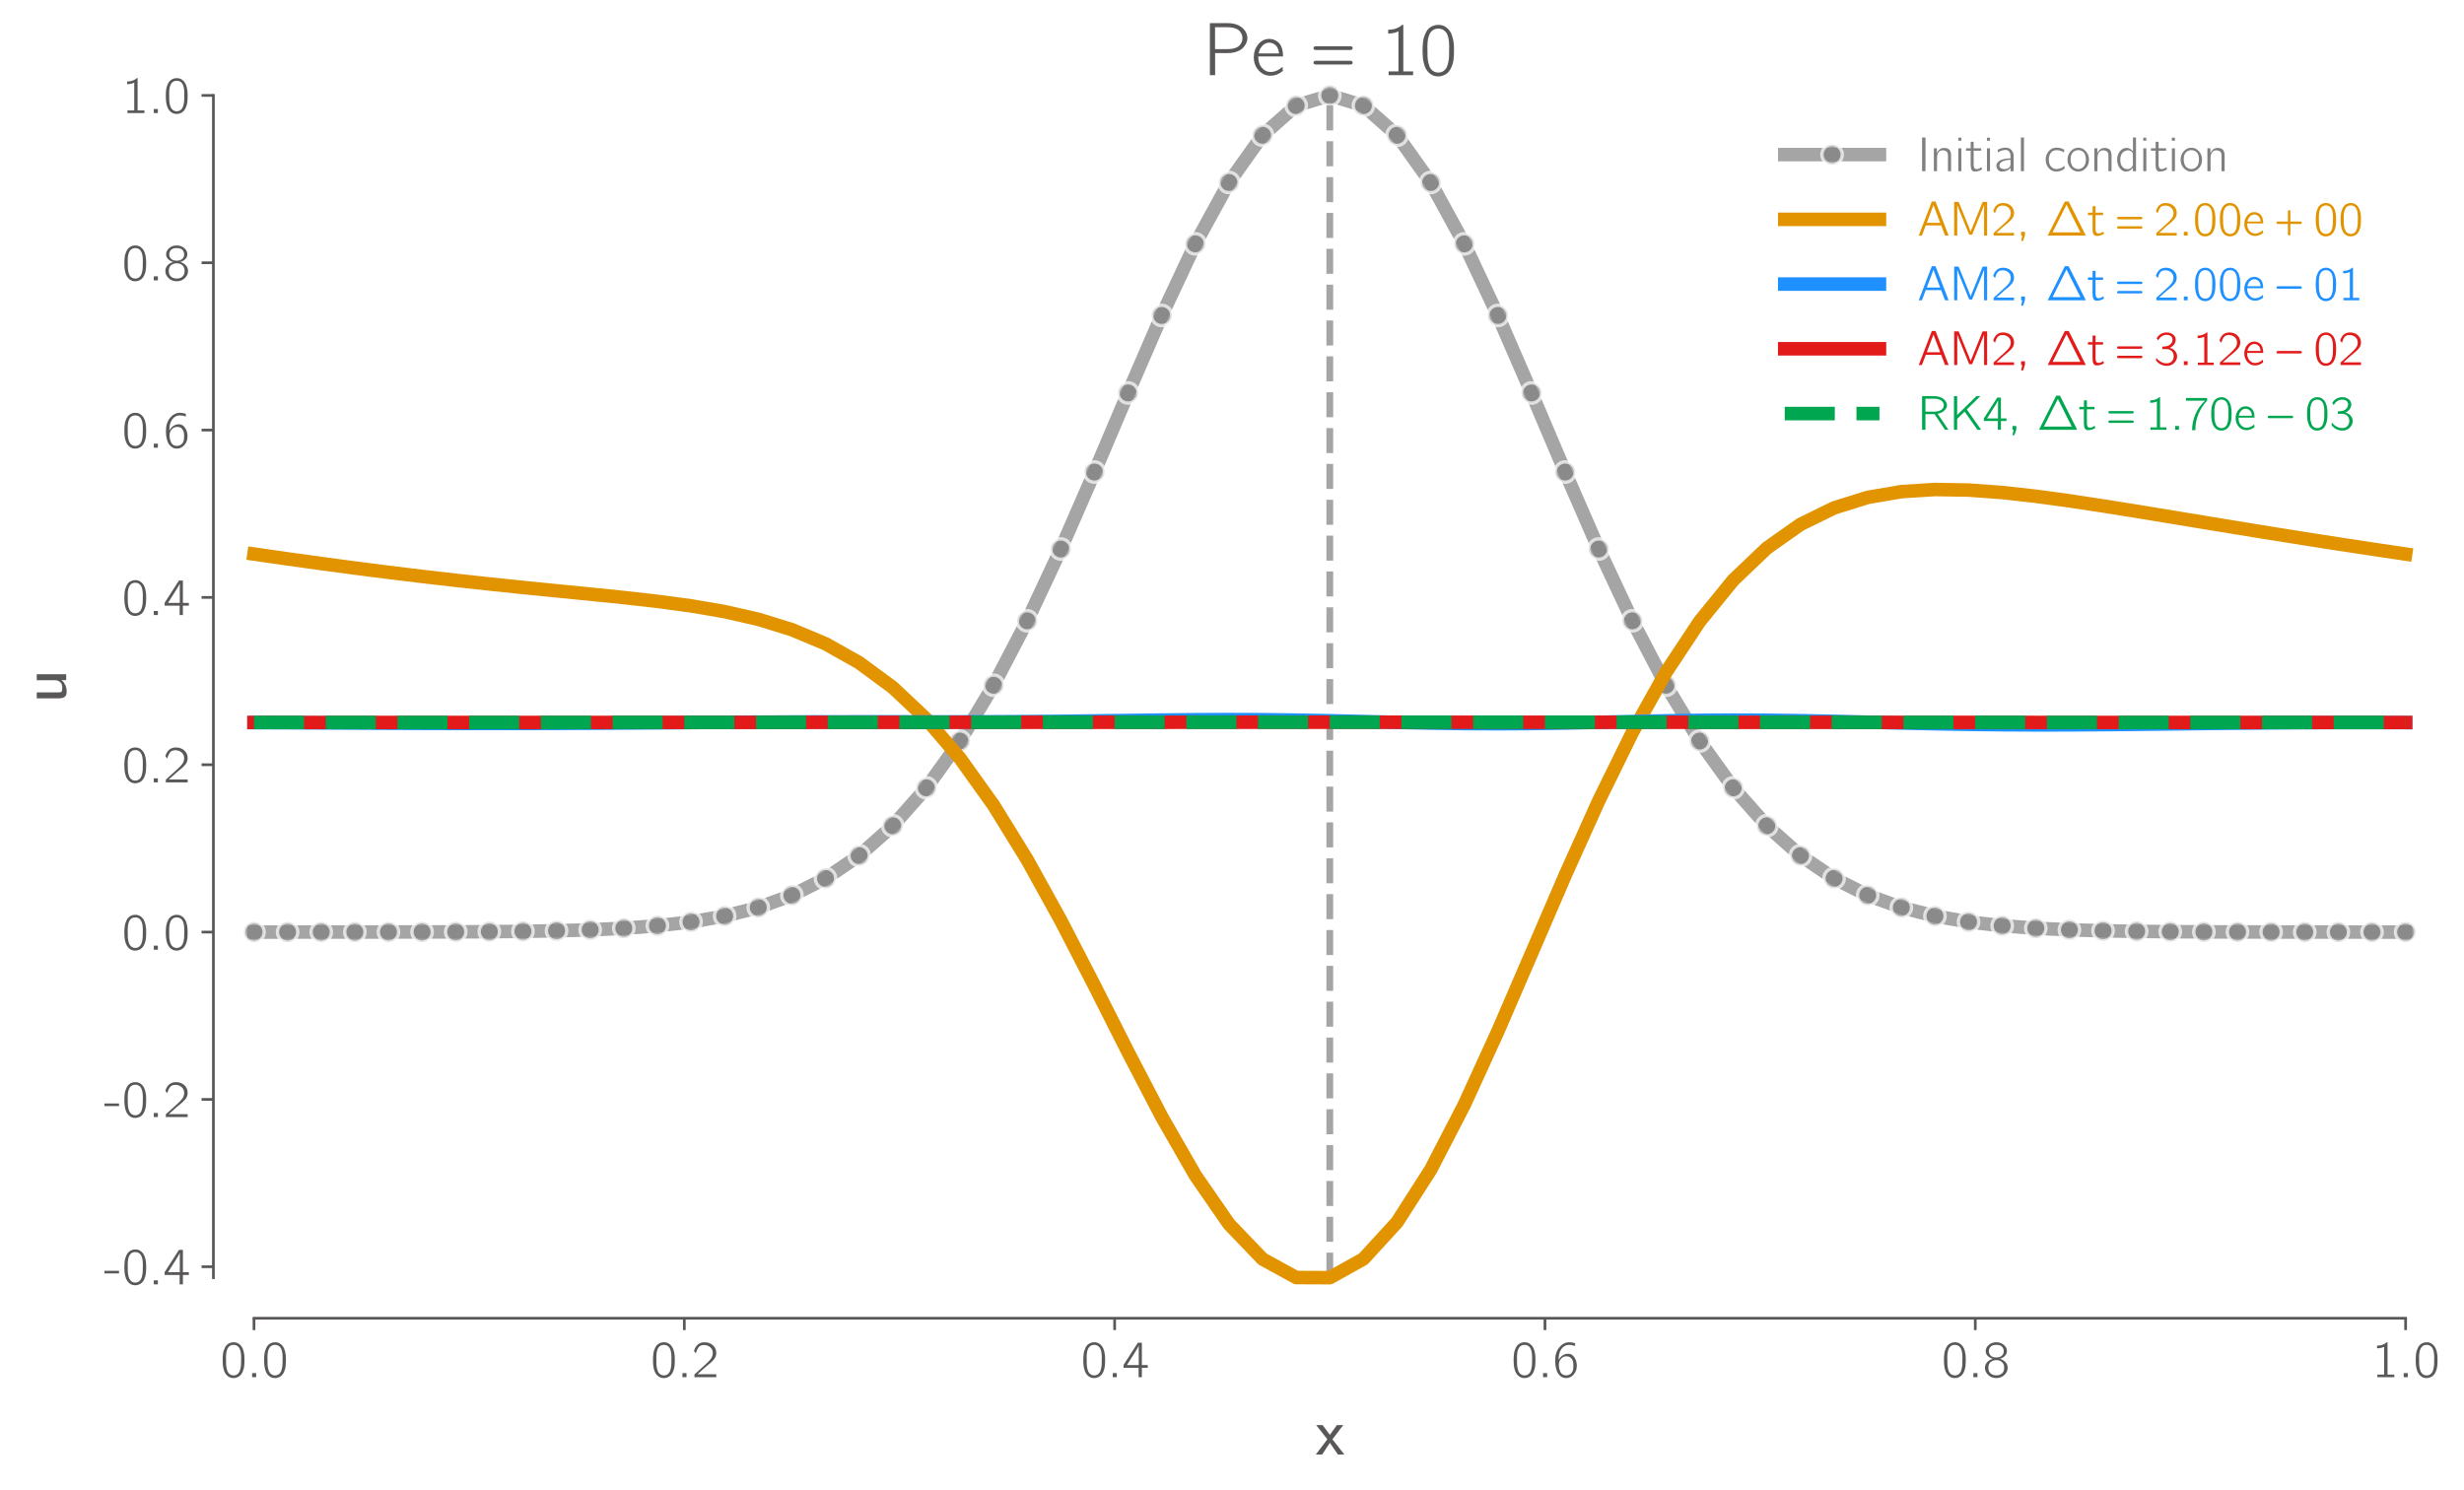 <?xml version="1.0" encoding="utf-8" standalone="no"?>
<!DOCTYPE svg PUBLIC "-//W3C//DTD SVG 1.1//EN"
  "http://www.w3.org/Graphics/SVG/1.1/DTD/svg11.dtd">
<svg xmlns:xlink="http://www.w3.org/1999/xlink" width="728.4pt" height="440.4pt" viewBox="0 0 728.4 440.4" xmlns="http://www.w3.org/2000/svg" version="1.1">
 <defs>
  <style type="text/css">*{stroke-linejoin: round; stroke-linecap: butt}</style>
 </defs>
 <g id="figure_1">
  <g id="patch_1">
   <path d="M 0 440.4 
L 728.4 440.4 
L 728.4 0 
L 0 0 
z
" style="fill: #ffffff"/>
  </g>
  <g id="axes_1">
   <g id="patch_2">
    <path d="M 75.087 377.758 
L 711.138 377.758 
L 711.138 28.212 
L 75.087 28.212 
z
" style="fill: #ffffff"/>
   </g>
   <g id="matplotlib.axis_1">
    <g id="xtick_1">
     <g id="line2d_1">
      <defs>
       <path id="m600deaea1d" d="M 0 0 
L 0 3.5 
" style="stroke: #5a5758; stroke-width: 0.8"/>
      </defs>
      <g>
       <use xlink:href="#m600deaea1d" x="75.087" y="389.758" style="fill: #5a5758; stroke: #5a5758; stroke-width: 0.8"/>
      </g>
     </g>
     <g id="text_1">
      <!-- 0.0 -->
      <g style="fill: #5a5758" transform="translate(65.026 407.178) scale(0.15 -0.15)">
       <defs>
        <path id="CMUBright-Roman-30" d="M 333 1984 
L 333 2086 
Q 333 2291 339 2438 
Q 346 2586 371 2832 
Q 397 3078 461 3267 
Q 525 3456 621 3657 
Q 717 3859 880 4006 
Q 1043 4154 1261 4230 
Q 1446 4301 1677 4301 
Q 1856 4301 2025 4256 
Q 2195 4211 2380 4070 
Q 2566 3930 2704 3709 
Q 2842 3488 2931 3104 
Q 3021 2720 3021 2214 
Q 3021 1683 2982 1347 
Q 2944 1011 2803 685 
Q 2618 250 2307 70 
Q 1997 -109 1677 -109 
Q 1498 -109 1328 -64 
Q 1158 -19 972 121 
Q 787 262 649 483 
Q 512 704 422 1091 
Q 333 1478 333 1984 
z
M 742 2413 
Q 742 2374 745 2326 
Q 749 2278 749 2272 
L 749 2150 
Q 749 1779 758 1548 
Q 768 1318 838 1014 
Q 909 710 1037 538 
Q 1286 218 1677 218 
Q 2086 218 2330 557 
Q 2451 730 2518 1037 
Q 2586 1344 2595 1568 
Q 2605 1792 2605 2163 
L 2605 2272 
Q 2605 2278 2608 2323 
Q 2611 2368 2611 2406 
Q 2611 3302 2336 3661 
Q 2099 3981 1677 3981 
Q 1242 3981 1005 3642 
Q 742 3264 742 2413 
z
" transform="scale(0.016)"/>
        <path id="CMUBright-Roman-2e" d="M 678 0 
L 678 499 
L 1178 499 
L 1178 0 
L 678 0 
z
" transform="scale(0.016)"/>
       </defs>
       <use xlink:href="#CMUBright-Roman-30"/>
       <use xlink:href="#CMUBright-Roman-2e" x="52.5"/>
       <use xlink:href="#CMUBright-Roman-30" x="81.7"/>
      </g>
     </g>
    </g>
    <g id="xtick_2">
     <g id="line2d_2">
      <g>
       <use xlink:href="#m600deaea1d" x="202.297" y="389.758" style="fill: #5a5758; stroke: #5a5758; stroke-width: 0.8"/>
      </g>
     </g>
     <g id="text_2">
      <!-- 0.2 -->
      <g style="fill: #5a5758" transform="translate(192.236 407.178) scale(0.15 -0.15)">
       <defs>
        <path id="CMUBright-Roman-32" d="M 275 3226 
Q 595 4301 1587 4301 
L 1594 4301 
Q 2214 4294 2617 3923 
Q 3021 3552 3021 2989 
Q 3021 2746 2937 2531 
Q 2854 2317 2668 2115 
Q 2483 1914 2384 1821 
Q 2285 1728 2061 1549 
Q 1754 1299 1642 1203 
Q 1530 1107 698 358 
L 3021 358 
L 3021 0 
L 333 0 
L 333 339 
L 1683 1562 
Q 2144 1965 2368 2278 
Q 2592 2592 2592 2982 
Q 2592 3418 2278 3690 
Q 1965 3962 1498 3962 
Q 1069 3962 854 3693 
Q 640 3424 512 2938 
L 275 3226 
z
" transform="scale(0.016)"/>
       </defs>
       <use xlink:href="#CMUBright-Roman-30"/>
       <use xlink:href="#CMUBright-Roman-2e" x="52.5"/>
       <use xlink:href="#CMUBright-Roman-32" x="81.7"/>
      </g>
     </g>
    </g>
    <g id="xtick_3">
     <g id="line2d_3">
      <g>
       <use xlink:href="#m600deaea1d" x="329.507" y="389.758" style="fill: #5a5758; stroke: #5a5758; stroke-width: 0.8"/>
      </g>
     </g>
     <g id="text_3">
      <!-- 0.4 -->
      <g style="fill: #5a5758" transform="translate(319.446 407.178) scale(0.15 -0.15)">
       <defs>
        <path id="CMUBright-Roman-34" d="M 186 1158 
L 186 1504 
L 1952 4250 
L 2438 4250 
L 2438 1498 
L 3168 1498 
L 3168 1158 
L 2438 1158 
L 2438 0 
L 2035 0 
L 2035 1158 
L 186 1158 
z
M 602 1498 
L 2054 1498 
L 2054 3885 
Q 1971 3667 1606 3085 
L 602 1498 
z
" transform="scale(0.016)"/>
       </defs>
       <use xlink:href="#CMUBright-Roman-30"/>
       <use xlink:href="#CMUBright-Roman-2e" x="52.5"/>
       <use xlink:href="#CMUBright-Roman-34" x="81.7"/>
      </g>
     </g>
    </g>
    <g id="xtick_4">
     <g id="line2d_4">
      <g>
       <use xlink:href="#m600deaea1d" x="456.718" y="389.758" style="fill: #5a5758; stroke: #5a5758; stroke-width: 0.8"/>
      </g>
     </g>
     <g id="text_4">
      <!-- 0.6 -->
      <g style="fill: #5a5758" transform="translate(446.657 407.178) scale(0.15 -0.15)">
       <defs>
        <path id="CMUBright-Roman-36" d="M 346 2061 
Q 346 3072 864 3686 
Q 1382 4301 2074 4301 
L 2086 4301 
Q 2426 4301 2797 4179 
L 2797 3846 
Q 2374 3981 2074 3981 
L 2061 3981 
Q 1478 3981 1123 3491 
Q 768 3002 768 2208 
Q 768 2195 771 2166 
Q 774 2138 774 2125 
Q 928 2445 1238 2665 
Q 1549 2886 1952 2886 
Q 2387 2886 2682 2483 
Q 3008 2029 3008 1408 
Q 3008 768 2618 326 
Q 2240 -109 1690 -109 
Q 1510 -109 1340 -57 
Q 1171 -6 985 141 
Q 800 288 662 521 
Q 525 755 435 1152 
Q 346 1549 346 2061 
z
M 794 1389 
Q 813 1171 854 1004 
Q 896 838 985 643 
Q 1075 448 1254 336 
Q 1434 224 1690 224 
Q 2138 224 2381 550 
Q 2515 736 2550 921 
Q 2586 1107 2586 1434 
Q 2586 1645 2573 1776 
Q 2560 1907 2480 2089 
Q 2400 2272 2253 2400 
Q 2054 2566 1728 2566 
Q 1325 2566 1062 2265 
Q 800 1965 800 1555 
Q 800 1440 806 1389 
L 794 1389 
z
" transform="scale(0.016)"/>
       </defs>
       <use xlink:href="#CMUBright-Roman-30"/>
       <use xlink:href="#CMUBright-Roman-2e" x="52.5"/>
       <use xlink:href="#CMUBright-Roman-36" x="81.7"/>
      </g>
     </g>
    </g>
    <g id="xtick_5">
     <g id="line2d_5">
      <g>
       <use xlink:href="#m600deaea1d" x="583.928" y="389.758" style="fill: #5a5758; stroke: #5a5758; stroke-width: 0.8"/>
      </g>
     </g>
     <g id="text_5">
      <!-- 0.8 -->
      <g style="fill: #5a5758" transform="translate(573.867 407.178) scale(0.15 -0.15)">
       <defs>
        <path id="CMUBright-Roman-38" d="M 275 1158 
Q 275 1517 518 1817 
Q 762 2118 1248 2266 
Q 909 2349 640 2598 
Q 371 2848 371 3206 
Q 371 3642 745 3971 
Q 1120 4301 1677 4301 
Q 2221 4301 2601 3981 
Q 2982 3661 2982 3213 
Q 2982 2918 2787 2684 
Q 2592 2451 2285 2323 
L 2099 2266 
Q 2464 2176 2768 1885 
Q 3072 1594 3072 1158 
Q 3072 646 2665 268 
Q 2259 -109 1670 -109 
Q 1075 -109 675 275 
Q 275 659 275 1158 
z
M 698 1158 
Q 698 704 970 464 
Q 1242 224 1670 224 
Q 2118 224 2384 470 
Q 2650 717 2650 1165 
Q 2650 1619 2371 1862 
Q 2093 2106 1670 2106 
Q 1280 2106 989 1878 
Q 698 1651 698 1158 
z
M 755 3206 
Q 755 2886 982 2656 
Q 1210 2426 1670 2426 
Q 2093 2426 2342 2634 
Q 2592 2842 2592 3206 
Q 2592 3507 2387 3744 
Q 2182 3981 1683 3981 
Q 1171 3981 963 3744 
Q 755 3507 755 3206 
z
" transform="scale(0.016)"/>
       </defs>
       <use xlink:href="#CMUBright-Roman-30"/>
       <use xlink:href="#CMUBright-Roman-2e" x="52.5"/>
       <use xlink:href="#CMUBright-Roman-38" x="81.7"/>
      </g>
     </g>
    </g>
    <g id="xtick_6">
     <g id="line2d_6">
      <g>
       <use xlink:href="#m600deaea1d" x="711.138" y="389.758" style="fill: #5a5758; stroke: #5a5758; stroke-width: 0.8"/>
      </g>
     </g>
     <g id="text_6">
      <!-- 1.0 -->
      <g style="fill: #5a5758" transform="translate(701.077 407.178) scale(0.15 -0.15)">
       <defs>
        <path id="CMUBright-Roman-31" d="M 672 3558 
L 672 3885 
Q 1427 3885 1862 4301 
L 1965 4301 
L 1965 320 
L 2803 320 
L 2803 0 
L 710 0 
L 710 320 
L 1549 320 
L 1549 3744 
Q 1178 3558 672 3558 
z
" transform="scale(0.016)"/>
       </defs>
       <use xlink:href="#CMUBright-Roman-31"/>
       <use xlink:href="#CMUBright-Roman-2e" x="52.5"/>
       <use xlink:href="#CMUBright-Roman-30" x="81.7"/>
      </g>
     </g>
    </g>
    <g id="text_7">
     <!-- $x$ -->
     <g style="fill: #5a5758" transform="translate(388.973 430.193) scale(0.18 -0.18)">
      <defs>
       <path id="CMUBright-SemiBold-78" d="M 0 0 
L 1184 1562 
L 1184 1568 
L 38 3021 
L 698 3021 
L 1446 2022 
L 2163 3021 
L 2816 3021 
L 1709 1568 
L 1709 1562 
L 2931 0 
L 2272 0 
L 1446 1197 
L 1440 1197 
L 653 0 
L 0 0 
z
" transform="scale(0.016)"/>
      </defs>
      <use xlink:href="#CMUBright-SemiBold-78" transform="translate(0 0.797)"/>
     </g>
    </g>
   </g>
   <g id="matplotlib.axis_2">
    <g id="ytick_1">
     <g id="line2d_7">
      <defs>
       <path id="m801eedb057" d="M 0 0 
L -3.5 0 
" style="stroke: #5a5758; stroke-width: 0.8"/>
      </defs>
      <g>
       <use xlink:href="#m801eedb057" x="63.087" y="374.529" style="fill: #5a5758; stroke: #5a5758; stroke-width: 0.8"/>
      </g>
     </g>
     <g id="text_8">
      <!-- -0.4 -->
      <g style="fill: #5a5758" transform="translate(30.717 379.74) scale(0.15 -0.15)">
       <defs>
        <path id="CMUBright-Roman-2d" d="M 70 1350 
L 70 1670 
L 1862 1670 
L 1862 1350 
L 70 1350 
z
" transform="scale(0.016)"/>
       </defs>
       <use xlink:href="#CMUBright-Roman-2d"/>
       <use xlink:href="#CMUBright-Roman-30" x="35"/>
       <use xlink:href="#CMUBright-Roman-2e" x="87.5"/>
       <use xlink:href="#CMUBright-Roman-34" x="116.7"/>
      </g>
     </g>
    </g>
    <g id="ytick_2">
     <g id="line2d_8">
      <g>
       <use xlink:href="#m801eedb057" x="63.087" y="325.056" style="fill: #5a5758; stroke: #5a5758; stroke-width: 0.8"/>
      </g>
     </g>
     <g id="text_9">
      <!-- -0.2 -->
      <g style="fill: #5a5758" transform="translate(30.717 330.266) scale(0.15 -0.15)">
       <use xlink:href="#CMUBright-Roman-2d"/>
       <use xlink:href="#CMUBright-Roman-30" x="35"/>
       <use xlink:href="#CMUBright-Roman-2e" x="87.5"/>
       <use xlink:href="#CMUBright-Roman-32" x="116.7"/>
      </g>
     </g>
    </g>
    <g id="ytick_3">
     <g id="line2d_9">
      <g>
       <use xlink:href="#m801eedb057" x="63.087" y="275.582" style="fill: #5a5758; stroke: #5a5758; stroke-width: 0.8"/>
      </g>
     </g>
     <g id="text_10">
      <!-- 0.0 -->
      <g style="fill: #5a5758" transform="translate(35.964 280.792) scale(0.15 -0.15)">
       <use xlink:href="#CMUBright-Roman-30"/>
       <use xlink:href="#CMUBright-Roman-2e" x="52.5"/>
       <use xlink:href="#CMUBright-Roman-30" x="81.7"/>
      </g>
     </g>
    </g>
    <g id="ytick_4">
     <g id="line2d_10">
      <g>
       <use xlink:href="#m801eedb057" x="63.087" y="226.108" style="fill: #5a5758; stroke: #5a5758; stroke-width: 0.8"/>
      </g>
     </g>
     <g id="text_11">
      <!-- 0.2 -->
      <g style="fill: #5a5758" transform="translate(35.964 231.318) scale(0.15 -0.15)">
       <use xlink:href="#CMUBright-Roman-30"/>
       <use xlink:href="#CMUBright-Roman-2e" x="52.5"/>
       <use xlink:href="#CMUBright-Roman-32" x="81.7"/>
      </g>
     </g>
    </g>
    <g id="ytick_5">
     <g id="line2d_11">
      <g>
       <use xlink:href="#m801eedb057" x="63.087" y="176.634" style="fill: #5a5758; stroke: #5a5758; stroke-width: 0.8"/>
      </g>
     </g>
     <g id="text_12">
      <!-- 0.4 -->
      <g style="fill: #5a5758" transform="translate(35.964 181.844) scale(0.15 -0.15)">
       <use xlink:href="#CMUBright-Roman-30"/>
       <use xlink:href="#CMUBright-Roman-2e" x="52.5"/>
       <use xlink:href="#CMUBright-Roman-34" x="81.7"/>
      </g>
     </g>
    </g>
    <g id="ytick_6">
     <g id="line2d_12">
      <g>
       <use xlink:href="#m801eedb057" x="63.087" y="127.16" style="fill: #5a5758; stroke: #5a5758; stroke-width: 0.8"/>
      </g>
     </g>
     <g id="text_13">
      <!-- 0.6 -->
      <g style="fill: #5a5758" transform="translate(35.964 132.37) scale(0.15 -0.15)">
       <use xlink:href="#CMUBright-Roman-30"/>
       <use xlink:href="#CMUBright-Roman-2e" x="52.5"/>
       <use xlink:href="#CMUBright-Roman-36" x="81.7"/>
      </g>
     </g>
    </g>
    <g id="ytick_7">
     <g id="line2d_13">
      <g>
       <use xlink:href="#m801eedb057" x="63.087" y="77.686" style="fill: #5a5758; stroke: #5a5758; stroke-width: 0.8"/>
      </g>
     </g>
     <g id="text_14">
      <!-- 0.8 -->
      <g style="fill: #5a5758" transform="translate(35.964 82.896) scale(0.15 -0.15)">
       <use xlink:href="#CMUBright-Roman-30"/>
       <use xlink:href="#CMUBright-Roman-2e" x="52.5"/>
       <use xlink:href="#CMUBright-Roman-38" x="81.7"/>
      </g>
     </g>
    </g>
    <g id="ytick_8">
     <g id="line2d_14">
      <g>
       <use xlink:href="#m801eedb057" x="63.087" y="28.212" style="fill: #5a5758; stroke: #5a5758; stroke-width: 0.8"/>
      </g>
     </g>
     <g id="text_15">
      <!-- 1.0 -->
      <g style="fill: #5a5758" transform="translate(35.964 33.422) scale(0.15 -0.15)">
       <use xlink:href="#CMUBright-Roman-31"/>
       <use xlink:href="#CMUBright-Roman-2e" x="52.5"/>
       <use xlink:href="#CMUBright-Roman-30" x="81.7"/>
      </g>
     </g>
    </g>
    <g id="text_16">
     <!-- $u$ -->
     <g style="fill: #5a5758" transform="translate(19.71 207.665) rotate(-90) scale(0.18 -0.18)">
      <defs>
       <path id="CMUBright-SemiBold-75" d="M 410 838 
L 410 3021 
L 1024 3021 
L 1024 883 
Q 1030 570 1069 506 
Q 1139 403 1510 403 
Q 1888 403 2064 601 
Q 2240 800 2266 998 
Q 2272 1062 2272 1197 
L 2272 3021 
L 2886 3021 
L 2886 0 
L 2285 0 
L 2285 480 
Q 1830 -51 1088 -51 
Q 858 -51 710 29 
Q 563 109 502 262 
Q 442 416 426 537 
Q 410 659 410 838 
z
" transform="scale(0.016)"/>
      </defs>
      <use xlink:href="#CMUBright-SemiBold-75" transform="translate(0 0.797)"/>
     </g>
    </g>
   </g>
   <g id="line2d_15">
    <path d="M 75.087 275.581 
L 85.025 275.58 
L 94.963 275.577 
L 104.902 275.573 
L 114.84 275.564 
L 124.778 275.548 
L 134.717 275.517 
L 144.655 275.461 
L 154.593 275.363 
L 164.532 275.194 
L 174.47 274.909 
L 184.408 274.446 
L 194.347 273.708 
L 204.285 272.565 
L 214.223 270.843 
L 224.161 268.317 
L 234.1 264.713 
L 244.038 259.714 
L 253.976 252.974 
L 263.915 244.147 
L 273.853 232.93 
L 283.791 219.105 
L 293.73 202.602 
L 303.668 183.552 
L 313.606 162.328 
L 323.544 139.57 
L 333.483 116.179 
L 343.421 93.272 
L 353.359 72.101 
L 363.298 53.949 
L 373.236 40 
L 383.174 31.213 
L 393.113 28.212 
L 403.051 31.213 
L 412.989 40 
L 422.928 53.949 
L 432.866 72.101 
L 442.804 93.272 
L 452.742 116.179 
L 462.681 139.57 
L 472.619 162.328 
L 482.557 183.552 
L 492.496 202.602 
L 502.434 219.105 
L 512.372 232.93 
L 522.311 244.147 
L 532.249 252.974 
L 542.187 259.714 
L 552.125 264.713 
L 562.064 268.317 
L 572.002 270.843 
L 581.94 272.565 
L 591.879 273.708 
L 601.817 274.446 
L 611.755 274.909 
L 621.694 275.194 
L 631.632 275.363 
L 641.57 275.461 
L 651.508 275.517 
L 661.447 275.548 
L 671.385 275.564 
L 681.323 275.573 
L 691.262 275.577 
L 701.2 275.58 
L 711.138 275.581 
" style="fill: none; stroke: #808080; stroke-opacity: 0.7; stroke-width: 4; stroke-linecap: square"/>
    <defs>
     <path id="m36746a5b4b" d="M 0 3 
C 0.796 3 1.559 2.684 2.121 2.121 
C 2.684 1.559 3 0.796 3 0 
C 3 -0.796 2.684 -1.559 2.121 -2.121 
C 1.559 -2.684 0.796 -3 0 -3 
C -0.796 -3 -1.559 -2.684 -2.121 -2.121 
C -2.684 -1.559 -3 -0.796 -3 0 
C -3 0.796 -2.684 1.559 -2.121 2.121 
C -1.559 2.684 -0.796 3 0 3 
z
" style="stroke: #ffffff; stroke-opacity: 0.7"/>
    </defs>
    <g>
     <use xlink:href="#m36746a5b4b" x="75.087" y="275.581" style="fill: #808080; fill-opacity: 0.7; stroke: #ffffff; stroke-opacity: 0.7"/>
     <use xlink:href="#m36746a5b4b" x="85.025" y="275.58" style="fill: #808080; fill-opacity: 0.7; stroke: #ffffff; stroke-opacity: 0.7"/>
     <use xlink:href="#m36746a5b4b" x="94.963" y="275.577" style="fill: #808080; fill-opacity: 0.7; stroke: #ffffff; stroke-opacity: 0.7"/>
     <use xlink:href="#m36746a5b4b" x="104.902" y="275.573" style="fill: #808080; fill-opacity: 0.7; stroke: #ffffff; stroke-opacity: 0.7"/>
     <use xlink:href="#m36746a5b4b" x="114.84" y="275.564" style="fill: #808080; fill-opacity: 0.7; stroke: #ffffff; stroke-opacity: 0.7"/>
     <use xlink:href="#m36746a5b4b" x="124.778" y="275.548" style="fill: #808080; fill-opacity: 0.7; stroke: #ffffff; stroke-opacity: 0.7"/>
     <use xlink:href="#m36746a5b4b" x="134.717" y="275.517" style="fill: #808080; fill-opacity: 0.7; stroke: #ffffff; stroke-opacity: 0.7"/>
     <use xlink:href="#m36746a5b4b" x="144.655" y="275.461" style="fill: #808080; fill-opacity: 0.7; stroke: #ffffff; stroke-opacity: 0.7"/>
     <use xlink:href="#m36746a5b4b" x="154.593" y="275.363" style="fill: #808080; fill-opacity: 0.7; stroke: #ffffff; stroke-opacity: 0.7"/>
     <use xlink:href="#m36746a5b4b" x="164.532" y="275.194" style="fill: #808080; fill-opacity: 0.7; stroke: #ffffff; stroke-opacity: 0.7"/>
     <use xlink:href="#m36746a5b4b" x="174.47" y="274.909" style="fill: #808080; fill-opacity: 0.7; stroke: #ffffff; stroke-opacity: 0.7"/>
     <use xlink:href="#m36746a5b4b" x="184.408" y="274.446" style="fill: #808080; fill-opacity: 0.7; stroke: #ffffff; stroke-opacity: 0.7"/>
     <use xlink:href="#m36746a5b4b" x="194.347" y="273.708" style="fill: #808080; fill-opacity: 0.7; stroke: #ffffff; stroke-opacity: 0.7"/>
     <use xlink:href="#m36746a5b4b" x="204.285" y="272.565" style="fill: #808080; fill-opacity: 0.7; stroke: #ffffff; stroke-opacity: 0.7"/>
     <use xlink:href="#m36746a5b4b" x="214.223" y="270.843" style="fill: #808080; fill-opacity: 0.7; stroke: #ffffff; stroke-opacity: 0.7"/>
     <use xlink:href="#m36746a5b4b" x="224.161" y="268.317" style="fill: #808080; fill-opacity: 0.7; stroke: #ffffff; stroke-opacity: 0.7"/>
     <use xlink:href="#m36746a5b4b" x="234.1" y="264.713" style="fill: #808080; fill-opacity: 0.7; stroke: #ffffff; stroke-opacity: 0.7"/>
     <use xlink:href="#m36746a5b4b" x="244.038" y="259.714" style="fill: #808080; fill-opacity: 0.7; stroke: #ffffff; stroke-opacity: 0.7"/>
     <use xlink:href="#m36746a5b4b" x="253.976" y="252.974" style="fill: #808080; fill-opacity: 0.7; stroke: #ffffff; stroke-opacity: 0.7"/>
     <use xlink:href="#m36746a5b4b" x="263.915" y="244.147" style="fill: #808080; fill-opacity: 0.7; stroke: #ffffff; stroke-opacity: 0.7"/>
     <use xlink:href="#m36746a5b4b" x="273.853" y="232.93" style="fill: #808080; fill-opacity: 0.7; stroke: #ffffff; stroke-opacity: 0.7"/>
     <use xlink:href="#m36746a5b4b" x="283.791" y="219.105" style="fill: #808080; fill-opacity: 0.7; stroke: #ffffff; stroke-opacity: 0.7"/>
     <use xlink:href="#m36746a5b4b" x="293.73" y="202.602" style="fill: #808080; fill-opacity: 0.7; stroke: #ffffff; stroke-opacity: 0.7"/>
     <use xlink:href="#m36746a5b4b" x="303.668" y="183.552" style="fill: #808080; fill-opacity: 0.7; stroke: #ffffff; stroke-opacity: 0.7"/>
     <use xlink:href="#m36746a5b4b" x="313.606" y="162.328" style="fill: #808080; fill-opacity: 0.7; stroke: #ffffff; stroke-opacity: 0.7"/>
     <use xlink:href="#m36746a5b4b" x="323.544" y="139.57" style="fill: #808080; fill-opacity: 0.7; stroke: #ffffff; stroke-opacity: 0.7"/>
     <use xlink:href="#m36746a5b4b" x="333.483" y="116.179" style="fill: #808080; fill-opacity: 0.7; stroke: #ffffff; stroke-opacity: 0.7"/>
     <use xlink:href="#m36746a5b4b" x="343.421" y="93.272" style="fill: #808080; fill-opacity: 0.7; stroke: #ffffff; stroke-opacity: 0.7"/>
     <use xlink:href="#m36746a5b4b" x="353.359" y="72.101" style="fill: #808080; fill-opacity: 0.7; stroke: #ffffff; stroke-opacity: 0.7"/>
     <use xlink:href="#m36746a5b4b" x="363.298" y="53.949" style="fill: #808080; fill-opacity: 0.7; stroke: #ffffff; stroke-opacity: 0.7"/>
     <use xlink:href="#m36746a5b4b" x="373.236" y="40" style="fill: #808080; fill-opacity: 0.7; stroke: #ffffff; stroke-opacity: 0.7"/>
     <use xlink:href="#m36746a5b4b" x="383.174" y="31.213" style="fill: #808080; fill-opacity: 0.7; stroke: #ffffff; stroke-opacity: 0.7"/>
     <use xlink:href="#m36746a5b4b" x="393.113" y="28.212" style="fill: #808080; fill-opacity: 0.7; stroke: #ffffff; stroke-opacity: 0.7"/>
     <use xlink:href="#m36746a5b4b" x="403.051" y="31.213" style="fill: #808080; fill-opacity: 0.7; stroke: #ffffff; stroke-opacity: 0.7"/>
     <use xlink:href="#m36746a5b4b" x="412.989" y="40" style="fill: #808080; fill-opacity: 0.7; stroke: #ffffff; stroke-opacity: 0.7"/>
     <use xlink:href="#m36746a5b4b" x="422.928" y="53.949" style="fill: #808080; fill-opacity: 0.7; stroke: #ffffff; stroke-opacity: 0.7"/>
     <use xlink:href="#m36746a5b4b" x="432.866" y="72.101" style="fill: #808080; fill-opacity: 0.7; stroke: #ffffff; stroke-opacity: 0.7"/>
     <use xlink:href="#m36746a5b4b" x="442.804" y="93.272" style="fill: #808080; fill-opacity: 0.7; stroke: #ffffff; stroke-opacity: 0.7"/>
     <use xlink:href="#m36746a5b4b" x="452.742" y="116.179" style="fill: #808080; fill-opacity: 0.7; stroke: #ffffff; stroke-opacity: 0.7"/>
     <use xlink:href="#m36746a5b4b" x="462.681" y="139.57" style="fill: #808080; fill-opacity: 0.7; stroke: #ffffff; stroke-opacity: 0.7"/>
     <use xlink:href="#m36746a5b4b" x="472.619" y="162.328" style="fill: #808080; fill-opacity: 0.7; stroke: #ffffff; stroke-opacity: 0.7"/>
     <use xlink:href="#m36746a5b4b" x="482.557" y="183.552" style="fill: #808080; fill-opacity: 0.7; stroke: #ffffff; stroke-opacity: 0.7"/>
     <use xlink:href="#m36746a5b4b" x="492.496" y="202.602" style="fill: #808080; fill-opacity: 0.7; stroke: #ffffff; stroke-opacity: 0.7"/>
     <use xlink:href="#m36746a5b4b" x="502.434" y="219.105" style="fill: #808080; fill-opacity: 0.7; stroke: #ffffff; stroke-opacity: 0.7"/>
     <use xlink:href="#m36746a5b4b" x="512.372" y="232.93" style="fill: #808080; fill-opacity: 0.7; stroke: #ffffff; stroke-opacity: 0.7"/>
     <use xlink:href="#m36746a5b4b" x="522.311" y="244.147" style="fill: #808080; fill-opacity: 0.7; stroke: #ffffff; stroke-opacity: 0.7"/>
     <use xlink:href="#m36746a5b4b" x="532.249" y="252.974" style="fill: #808080; fill-opacity: 0.7; stroke: #ffffff; stroke-opacity: 0.7"/>
     <use xlink:href="#m36746a5b4b" x="542.187" y="259.714" style="fill: #808080; fill-opacity: 0.7; stroke: #ffffff; stroke-opacity: 0.7"/>
     <use xlink:href="#m36746a5b4b" x="552.125" y="264.713" style="fill: #808080; fill-opacity: 0.7; stroke: #ffffff; stroke-opacity: 0.7"/>
     <use xlink:href="#m36746a5b4b" x="562.064" y="268.317" style="fill: #808080; fill-opacity: 0.7; stroke: #ffffff; stroke-opacity: 0.7"/>
     <use xlink:href="#m36746a5b4b" x="572.002" y="270.843" style="fill: #808080; fill-opacity: 0.7; stroke: #ffffff; stroke-opacity: 0.7"/>
     <use xlink:href="#m36746a5b4b" x="581.94" y="272.565" style="fill: #808080; fill-opacity: 0.7; stroke: #ffffff; stroke-opacity: 0.7"/>
     <use xlink:href="#m36746a5b4b" x="591.879" y="273.708" style="fill: #808080; fill-opacity: 0.7; stroke: #ffffff; stroke-opacity: 0.7"/>
     <use xlink:href="#m36746a5b4b" x="601.817" y="274.446" style="fill: #808080; fill-opacity: 0.7; stroke: #ffffff; stroke-opacity: 0.7"/>
     <use xlink:href="#m36746a5b4b" x="611.755" y="274.909" style="fill: #808080; fill-opacity: 0.7; stroke: #ffffff; stroke-opacity: 0.7"/>
     <use xlink:href="#m36746a5b4b" x="621.694" y="275.194" style="fill: #808080; fill-opacity: 0.7; stroke: #ffffff; stroke-opacity: 0.7"/>
     <use xlink:href="#m36746a5b4b" x="631.632" y="275.363" style="fill: #808080; fill-opacity: 0.7; stroke: #ffffff; stroke-opacity: 0.7"/>
     <use xlink:href="#m36746a5b4b" x="641.57" y="275.461" style="fill: #808080; fill-opacity: 0.7; stroke: #ffffff; stroke-opacity: 0.7"/>
     <use xlink:href="#m36746a5b4b" x="651.508" y="275.517" style="fill: #808080; fill-opacity: 0.7; stroke: #ffffff; stroke-opacity: 0.7"/>
     <use xlink:href="#m36746a5b4b" x="661.447" y="275.548" style="fill: #808080; fill-opacity: 0.7; stroke: #ffffff; stroke-opacity: 0.7"/>
     <use xlink:href="#m36746a5b4b" x="671.385" y="275.564" style="fill: #808080; fill-opacity: 0.7; stroke: #ffffff; stroke-opacity: 0.7"/>
     <use xlink:href="#m36746a5b4b" x="681.323" y="275.573" style="fill: #808080; fill-opacity: 0.7; stroke: #ffffff; stroke-opacity: 0.7"/>
     <use xlink:href="#m36746a5b4b" x="691.262" y="275.577" style="fill: #808080; fill-opacity: 0.7; stroke: #ffffff; stroke-opacity: 0.7"/>
     <use xlink:href="#m36746a5b4b" x="701.2" y="275.58" style="fill: #808080; fill-opacity: 0.7; stroke: #ffffff; stroke-opacity: 0.7"/>
     <use xlink:href="#m36746a5b4b" x="711.138" y="275.581" style="fill: #808080; fill-opacity: 0.7; stroke: #ffffff; stroke-opacity: 0.7"/>
    </g>
   </g>
   <g id="line2d_16">
    <path d="M 393.113 377.758 
L 393.113 28.212 
" clip-path="url(#p50fbe57b9a)" style="fill: none; stroke-dasharray: 7.4,3.2; stroke-dashoffset: 0; stroke: #808080; stroke-opacity: 0.7; stroke-width: 2"/>
   </g>
   <g id="line2d_17">
    <path d="M 75.087 163.814 
L 85.025 165.242 
L 94.963 166.621 
L 104.902 167.947 
L 114.84 169.216 
L 124.778 170.425 
L 134.717 171.572 
L 144.655 172.658 
L 154.593 173.689 
L 164.532 174.68 
L 174.47 175.659 
L 184.408 176.672 
L 194.347 177.794 
L 204.285 179.131 
L 214.223 180.834 
L 224.161 183.098 
L 234.1 186.17 
L 244.038 190.34 
L 253.976 195.926 
L 263.915 203.252 
L 273.853 212.606 
L 283.791 224.198 
L 293.73 238.103 
L 303.668 254.209 
L 313.606 272.177 
L 323.544 291.417 
L 333.483 311.097 
L 343.421 330.181 
L 353.359 347.507 
L 363.298 361.892 
L 373.236 372.251 
L 383.174 377.719 
L 393.113 377.758 
L 403.051 372.217 
L 412.989 361.363 
L 422.928 345.848 
L 432.866 326.637 
L 442.804 304.902 
L 452.742 281.895 
L 462.681 258.828 
L 472.619 236.764 
L 482.557 216.548 
L 492.496 198.764 
L 502.434 183.732 
L 512.372 171.533 
L 522.311 162.055 
L 532.249 155.045 
L 542.187 150.171 
L 552.125 147.063 
L 562.064 145.36 
L 572.002 144.731 
L 581.94 144.893 
L 591.879 145.617 
L 601.817 146.722 
L 611.755 148.075 
L 621.694 149.58 
L 631.632 151.17 
L 641.57 152.801 
L 651.508 154.442 
L 661.447 156.076 
L 671.385 157.69 
L 681.323 159.275 
L 691.262 160.827 
L 701.2 162.341 
L 711.138 163.814 
" style="fill: none; stroke: #e29400; stroke-width: 4; stroke-linecap: square"/>
   </g>
   <g id="line2d_18">
    <path d="M 75.087 213.656 
L 85.025 213.691 
L 94.963 213.737 
L 104.902 213.786 
L 114.84 213.833 
L 124.778 213.871 
L 134.717 213.896 
L 144.655 213.906 
L 154.593 213.899 
L 164.532 213.873 
L 174.47 213.83 
L 184.408 213.773 
L 194.347 213.706 
L 204.285 213.634 
L 214.223 213.565 
L 224.161 213.504 
L 234.1 213.457 
L 244.038 213.428 
L 253.976 213.416 
L 263.915 213.417 
L 273.853 213.423 
L 283.791 213.422 
L 293.73 213.401 
L 303.668 213.35 
L 313.606 213.265 
L 323.544 213.149 
L 333.483 213.017 
L 343.421 212.889 
L 353.359 212.793 
L 363.298 212.753 
L 373.236 212.79 
L 383.174 212.908 
L 393.113 213.098 
L 403.051 213.334 
L 412.989 213.579 
L 422.928 213.791 
L 432.866 213.933 
L 442.804 213.979 
L 452.742 213.922 
L 462.681 213.773 
L 472.619 213.563 
L 482.557 213.331 
L 492.496 213.122 
L 502.434 212.974 
L 512.372 212.914 
L 522.311 212.951 
L 532.249 213.079 
L 542.187 213.277 
L 552.125 213.516 
L 562.064 213.762 
L 572.002 213.985 
L 581.94 214.161 
L 591.879 214.276 
L 601.817 214.324 
L 611.755 214.311 
L 621.694 214.247 
L 631.632 214.149 
L 641.57 214.034 
L 651.508 213.916 
L 661.447 213.811 
L 671.385 213.726 
L 681.323 213.668 
L 691.262 213.639 
L 701.2 213.636 
L 711.138 213.656 
" style="fill: none; stroke: #1e90ff; stroke-width: 4; stroke-linecap: square"/>
   </g>
   <g id="line2d_19">
    <path d="M 75.087 213.616 
L 85.025 213.616 
L 94.963 213.615 
L 104.902 213.614 
L 114.84 213.613 
L 124.778 213.611 
L 134.717 213.609 
L 144.655 213.606 
L 154.593 213.604 
L 164.532 213.601 
L 174.47 213.597 
L 184.408 213.594 
L 194.347 213.59 
L 204.285 213.587 
L 214.223 213.583 
L 224.161 213.579 
L 234.1 213.575 
L 244.038 213.571 
L 253.976 213.567 
L 263.915 213.563 
L 273.853 213.559 
L 283.791 213.556 
L 293.73 213.552 
L 303.668 213.549 
L 313.606 213.546 
L 323.544 213.543 
L 333.483 213.541 
L 343.421 213.539 
L 353.359 213.537 
L 363.298 213.536 
L 373.236 213.535 
L 383.174 213.535 
L 393.113 213.535 
L 403.051 213.535 
L 412.989 213.535 
L 422.928 213.536 
L 432.866 213.538 
L 442.804 213.54 
L 452.742 213.542 
L 462.681 213.544 
L 472.619 213.547 
L 482.557 213.55 
L 492.496 213.553 
L 502.434 213.557 
L 512.372 213.56 
L 522.311 213.564 
L 532.249 213.568 
L 542.187 213.572 
L 552.125 213.576 
L 562.064 213.58 
L 572.002 213.584 
L 581.94 213.588 
L 591.879 213.591 
L 601.817 213.595 
L 611.755 213.598 
L 621.694 213.602 
L 631.632 213.604 
L 641.57 213.607 
L 651.508 213.609 
L 661.447 213.611 
L 671.385 213.613 
L 681.323 213.614 
L 691.262 213.615 
L 701.2 213.616 
L 711.138 213.616 
" style="fill: none; stroke: #e21a1a; stroke-width: 4; stroke-linecap: square"/>
   </g>
   <g id="line2d_20">
    <path d="M 75.087 213.613 
L 85.025 213.613 
L 94.963 213.613 
L 104.902 213.611 
L 114.84 213.61 
L 124.778 213.608 
L 134.717 213.607 
L 144.655 213.604 
L 154.593 213.602 
L 164.532 213.599 
L 174.47 213.596 
L 184.408 213.593 
L 194.347 213.589 
L 204.285 213.586 
L 214.223 213.582 
L 224.161 213.578 
L 234.1 213.575 
L 244.038 213.571 
L 253.976 213.567 
L 263.915 213.563 
L 273.853 213.56 
L 283.791 213.557 
L 293.73 213.553 
L 303.668 213.55 
L 313.606 213.548 
L 323.544 213.545 
L 333.483 213.543 
L 343.421 213.541 
L 353.359 213.54 
L 363.298 213.539 
L 373.236 213.538 
L 383.174 213.537 
L 393.113 213.537 
L 403.051 213.537 
L 412.989 213.538 
L 422.928 213.539 
L 432.866 213.54 
L 442.804 213.542 
L 452.742 213.544 
L 462.681 213.546 
L 472.619 213.549 
L 482.557 213.552 
L 492.496 213.555 
L 502.434 213.558 
L 512.372 213.561 
L 522.311 213.565 
L 532.249 213.569 
L 542.187 213.572 
L 552.125 213.576 
L 562.064 213.58 
L 572.002 213.583 
L 581.94 213.587 
L 591.879 213.591 
L 601.817 213.594 
L 611.755 213.597 
L 621.694 213.6 
L 631.632 213.603 
L 641.57 213.605 
L 651.508 213.607 
L 661.447 213.609 
L 671.385 213.611 
L 681.323 213.612 
L 691.262 213.613 
L 701.2 213.613 
L 711.138 213.613 
" style="fill: none; stroke-dasharray: 14.8,6.4; stroke-dashoffset: 0; stroke: #00a650; stroke-width: 4"/>
   </g>
   <g id="patch_3">
    <path d="M 63.087 377.758 
L 63.087 28.212 
" style="fill: none; stroke: #5a5758; stroke-width: 0.8; stroke-linejoin: miter; stroke-linecap: square"/>
   </g>
   <g id="patch_4">
    <path d="M 75.087 389.758 
L 711.138 389.758 
" style="fill: none; stroke: #5a5758; stroke-width: 0.8; stroke-linejoin: miter; stroke-linecap: square"/>
   </g>
   <g id="text_17">
    <!-- Pe = 10 -->
    <g style="fill: #5a5758" transform="translate(355.497 22.212) scale(0.216 -0.216)">
     <defs>
      <path id="CMUBright-Roman-50" d="M 627 0 
L 627 4448 
L 2150 4448 
Q 2739 4448 3155 4218 
Q 3475 4038 3654 3756 
Q 3834 3475 3834 3162 
Q 3834 2957 3741 2745 
Q 3648 2534 3462 2336 
Q 3277 2138 2937 2013 
Q 2598 1888 2163 1888 
L 1075 1888 
L 1075 0 
L 627 0 
z
M 1069 2221 
L 2080 2221 
Q 2477 2221 2758 2310 
Q 3040 2400 3171 2553 
Q 3302 2707 3356 2851 
Q 3411 2995 3411 3162 
Q 3411 3322 3356 3469 
Q 3302 3616 3168 3769 
Q 3034 3923 2755 4012 
Q 2477 4102 2080 4102 
L 1069 4102 
L 1069 2221 
z
" transform="scale(0.016)"/>
      <path id="CMUBright-Roman-65" d="M 269 1536 
Q 269 2163 646 2630 
Q 1024 3098 1587 3098 
Q 1786 3098 1968 3037 
Q 2150 2976 2342 2829 
Q 2534 2682 2652 2365 
Q 2771 2048 2771 1600 
L 653 1600 
L 653 1549 
Q 653 966 966 617 
Q 1280 269 1690 269 
Q 2234 269 2726 710 
L 2758 358 
Q 2266 -51 1690 -51 
Q 1101 -51 685 406 
Q 269 864 269 1536 
z
M 685 1856 
L 2426 1856 
Q 2381 2342 2134 2560 
Q 1888 2778 1587 2778 
Q 1261 2778 1008 2515 
Q 755 2253 685 1856 
z
" transform="scale(0.016)"/>
      <path id="CMUBright-Roman-20" transform="scale(0.016)"/>
      <path id="CMUBright-Roman-3d" d="M 378 1062 
Q 378 1229 576 1229 
L 3533 1229 
Q 3725 1222 3725 1062 
Q 3725 909 3514 909 
L 589 909 
Q 378 909 378 1062 
z
M 378 2304 
Q 378 2470 582 2470 
L 3533 2470 
Q 3725 2464 3725 2304 
Q 3725 2150 3514 2150 
L 589 2150 
Q 378 2150 378 2304 
z
" transform="scale(0.016)"/>
     </defs>
     <use xlink:href="#CMUBright-Roman-50"/>
     <use xlink:href="#CMUBright-Roman-65" x="65.8"/>
     <use xlink:href="#CMUBright-Roman-20" x="112.5"/>
     <use xlink:href="#CMUBright-Roman-3d" x="145.8"/>
     <use xlink:href="#CMUBright-Roman-20" x="210"/>
     <use xlink:href="#CMUBright-Roman-31" x="243.3"/>
     <use xlink:href="#CMUBright-Roman-30" x="295.8"/>
    </g>
   </g>
   <g id="legend_1">
    <g id="line2d_21">
     <path d="M 527.598 45.712 
L 541.598 45.712 
L 555.598 45.712 
" style="fill: none; stroke: #808080; stroke-opacity: 0.7; stroke-width: 4; stroke-linecap: square"/>
     <g>
      <use xlink:href="#m36746a5b4b" x="541.598" y="45.712" style="fill: #808080; fill-opacity: 0.7; stroke: #ffffff; stroke-opacity: 0.7"/>
     </g>
    </g>
    <g id="text_18">
     <!-- Initial condition -->
     <g style="fill: #808080" transform="translate(566.798 50.612) scale(0.14 -0.14)">
      <defs>
       <path id="CMUBright-Roman-49" d="M 627 0 
L 627 4448 
L 1075 4448 
L 1075 0 
L 627 0 
z
" transform="scale(0.016)"/>
       <path id="CMUBright-Roman-6e" d="M 512 0 
L 512 3021 
L 909 3021 
L 909 2400 
Q 1030 2682 1273 2877 
Q 1517 3072 1869 3072 
Q 2125 3072 2307 2992 
Q 2490 2912 2579 2809 
Q 2669 2707 2720 2540 
Q 2771 2374 2777 2272 
Q 2784 2170 2784 2016 
L 2784 0 
L 2374 0 
L 2374 1990 
Q 2374 2106 2371 2176 
Q 2368 2246 2329 2368 
Q 2291 2490 2220 2563 
Q 2150 2637 2006 2694 
Q 1862 2752 1658 2752 
Q 1370 2752 1149 2518 
Q 928 2285 928 1677 
L 928 0 
L 512 0 
z
" transform="scale(0.016)"/>
       <path id="CMUBright-Roman-69" d="M 509 4019 
L 509 4422 
L 912 4422 
L 912 4019 
L 509 4019 
z
M 512 0 
L 512 3021 
L 915 3021 
L 915 0 
L 512 0 
z
" transform="scale(0.016)"/>
       <path id="CMUBright-Roman-74" d="M 122 2701 
L 122 3021 
L 736 3021 
L 736 3885 
L 1126 3885 
L 1126 3021 
L 2118 3021 
L 2118 2701 
L 1126 2701 
L 1126 883 
Q 1126 282 1491 282 
Q 1568 282 1638 291 
Q 1709 301 1769 323 
Q 1830 346 1878 365 
Q 1926 384 1974 416 
Q 2022 448 2048 464 
Q 2074 480 2109 512 
Q 2144 544 2150 544 
L 2234 230 
Q 1779 -51 1261 -51 
Q 730 -51 730 838 
L 730 2701 
L 122 2701 
z
" transform="scale(0.016)"/>
       <path id="CMUBright-Roman-61" d="M 352 736 
Q 352 896 435 1046 
Q 518 1197 707 1347 
Q 896 1498 1283 1590 
Q 1670 1683 2214 1696 
L 2214 1965 
Q 2214 2381 2042 2579 
Q 1856 2803 1568 2803 
Q 1331 2803 1107 2736 
Q 883 2669 809 2624 
Q 736 2579 557 2470 
L 525 2829 
Q 1043 3104 1574 3104 
Q 2054 3104 2326 2806 
Q 2598 2509 2624 2144 
L 2630 1926 
L 2630 0 
L 2227 0 
L 2227 442 
Q 1830 -51 1107 -51 
L 1062 -51 
Q 710 -51 531 205 
Q 352 461 352 736 
z
M 749 749 
Q 749 518 950 393 
Q 1152 269 1408 269 
Q 1523 269 1644 297 
Q 1766 326 1904 390 
Q 2042 454 2128 595 
Q 2214 736 2214 928 
L 2214 1498 
Q 1568 1491 1158 1286 
Q 749 1082 749 749 
z
" transform="scale(0.016)"/>
       <path id="CMUBright-Roman-6c" d="M 512 0 
L 512 4448 
L 915 4448 
L 915 0 
L 512 0 
z
" transform="scale(0.016)"/>
       <path id="CMUBright-Roman-63" d="M 294 1517 
Q 294 2157 691 2630 
Q 1088 3104 1709 3104 
Q 2042 3104 2250 3046 
Q 2458 2989 2758 2829 
L 2694 2477 
Q 2502 2592 2403 2640 
Q 2304 2688 2125 2729 
Q 1946 2771 1709 2771 
Q 1254 2771 982 2432 
Q 710 2093 710 1523 
Q 717 915 1008 598 
Q 1299 282 1696 282 
Q 1958 282 2192 365 
Q 2426 448 2525 518 
Q 2624 589 2765 710 
L 2797 352 
Q 2304 -51 1690 -51 
Q 1107 -51 700 403 
Q 294 858 294 1517 
z
" transform="scale(0.016)"/>
       <path id="CMUBright-Roman-6f" d="M 256 1510 
Q 256 2182 675 2640 
Q 1094 3098 1677 3098 
Q 2272 3098 2681 2627 
Q 3091 2157 3091 1510 
Q 3091 838 2668 393 
Q 2246 -51 1677 -51 
Q 1088 -51 672 406 
Q 256 864 256 1510 
z
M 666 1587 
Q 666 1190 771 915 
Q 877 640 1046 512 
Q 1216 384 1369 333 
Q 1523 282 1677 282 
Q 1843 282 2006 342 
Q 2170 403 2330 537 
Q 2490 672 2586 937 
Q 2682 1203 2682 1568 
Q 2682 1914 2586 2163 
Q 2490 2413 2330 2541 
Q 2170 2669 2006 2723 
Q 1843 2778 1676 2778 
Q 1510 2778 1347 2723 
Q 1184 2669 1024 2544 
Q 864 2419 765 2172 
Q 666 1926 666 1587 
z
" transform="scale(0.016)"/>
       <path id="CMUBright-Roman-64" d="M 294 1510 
Q 294 2189 659 2630 
Q 1024 3072 1504 3072 
Q 2016 3072 2381 2624 
L 2381 4448 
L 2784 4448 
L 2784 0 
L 2374 0 
L 2374 269 
L 2368 467 
Q 2016 -51 1459 -51 
Q 966 -51 630 413 
Q 294 877 294 1510 
z
M 710 1510 
Q 710 1139 809 876 
Q 909 614 1065 492 
Q 1222 371 1369 320 
Q 1517 269 1664 269 
Q 2022 269 2259 582 
Q 2278 614 2304 652 
Q 2330 691 2339 707 
Q 2349 723 2358 752 
Q 2368 781 2371 816 
Q 2374 851 2374 902 
L 2374 2253 
Q 2374 2438 2179 2595 
Q 1984 2752 1722 2752 
Q 1619 2752 1504 2726 
Q 1389 2701 1241 2621 
Q 1094 2541 982 2413 
Q 870 2285 790 2048 
Q 710 1811 710 1510 
z
" transform="scale(0.016)"/>
      </defs>
      <use xlink:href="#CMUBright-Roman-49"/>
      <use xlink:href="#CMUBright-Roman-6e" x="26.7"/>
      <use xlink:href="#CMUBright-Roman-69" x="78.4"/>
      <use xlink:href="#CMUBright-Roman-74" x="100.9"/>
      <use xlink:href="#CMUBright-Roman-69" x="138.8"/>
      <use xlink:href="#CMUBright-Roman-61" x="161.3"/>
      <use xlink:href="#CMUBright-Roman-6c" x="210.5"/>
      <use xlink:href="#CMUBright-Roman-20" x="233"/>
      <use xlink:href="#CMUBright-Roman-63" x="266.3"/>
      <use xlink:href="#CMUBright-Roman-6f" x="313"/>
      <use xlink:href="#CMUBright-Roman-6e" x="365.5"/>
      <use xlink:href="#CMUBright-Roman-64" x="417.2"/>
      <use xlink:href="#CMUBright-Roman-69" x="468.9"/>
      <use xlink:href="#CMUBright-Roman-74" x="491.4"/>
      <use xlink:href="#CMUBright-Roman-69" x="529.3"/>
      <use xlink:href="#CMUBright-Roman-6f" x="551.8"/>
      <use xlink:href="#CMUBright-Roman-6e" x="604.3"/>
     </g>
    </g>
    <g id="line2d_22">
     <path d="M 527.598 64.85 
L 541.598 64.85 
L 555.598 64.85 
" style="fill: none; stroke: #e29400; stroke-width: 4; stroke-linecap: square"/>
    </g>
    <g id="text_19">
     <!-- AM2, $\Delta t = 2.00e+00$ -->
     <g style="fill: #e29400" transform="translate(566.798 69.75) scale(0.14 -0.14)">
      <defs>
       <path id="CMUBright-Roman-41" d="M 186 0 
L 1914 4499 
L 2400 4499 
L 4128 0 
L 3661 0 
L 3142 1344 
L 1114 1344 
L 602 0 
L 186 0 
z
M 1248 1683 
L 3014 1683 
L 2234 3744 
L 2131 4032 
L 1248 1683 
z
" transform="scale(0.016)"/>
       <path id="CMUBright-Roman-4d" d="M 646 0 
L 646 4448 
L 1235 4448 
L 2528 1274 
L 2822 518 
L 2912 774 
L 4397 4448 
L 4992 4448 
L 4992 0 
L 4589 0 
L 4589 4032 
L 4090 2752 
L 3008 109 
L 2624 109 
L 1280 3418 
L 1050 4032 
L 1050 0 
L 646 0 
z
" transform="scale(0.016)"/>
       <path id="CMUBright-Roman-2c" d="M 678 0 
L 678 499 
L 1184 499 
L 1184 186 
L 1178 0 
L 934 -710 
L 678 -710 
L 832 0 
L 678 0 
z
" transform="scale(0.016)"/>
       <path id="CMUBright-Roman-394" d="M 275 0 
L 2541 4499 
L 3046 4499 
L 5312 0 
L 275 0 
z
M 922 422 
L 4595 422 
L 2765 4064 
L 2758 4064 
L 922 422 
z
" transform="scale(0.016)"/>
       <path id="CMUBright-Roman-2b" d="M 378 1690 
Q 378 1856 595 1856 
L 1888 1856 
L 1888 3142 
Q 1888 3366 2054 3366 
Q 2214 3366 2214 3149 
L 2214 1856 
L 3507 1856 
Q 3725 1856 3725 1690 
Q 3725 1530 3520 1530 
L 2214 1530 
L 2214 237 
Q 2214 13 2048 13 
Q 1888 13 1888 230 
L 1888 1530 
L 602 1530 
Q 378 1530 378 1690 
z
" transform="scale(0.016)"/>
      </defs>
      <use xlink:href="#CMUBright-Roman-41" transform="translate(0 0.703)"/>
      <use xlink:href="#CMUBright-Roman-4d" transform="translate(67.5 0.703)"/>
      <use xlink:href="#CMUBright-Roman-32" transform="translate(155.8 0.703)"/>
      <use xlink:href="#CMUBright-Roman-2c" transform="translate(208.3 0.703)"/>
      <use xlink:href="#CMUBright-Roman-20" transform="translate(237.5 0.703)"/>
      <use xlink:href="#CMUBright-Roman-394" transform="translate(270.8 0.703)"/>
      <use xlink:href="#CMUBright-Roman-74" transform="translate(358.3 0.703)"/>
      <use xlink:href="#CMUBright-Roman-3d" transform="translate(415.682 0.703)"/>
      <use xlink:href="#CMUBright-Roman-32" transform="translate(499.365 0.703)"/>
      <use xlink:href="#CMUBright-Roman-2e" transform="translate(551.865 0.703)"/>
      <use xlink:href="#CMUBright-Roman-30" transform="translate(581.065 0.703)"/>
      <use xlink:href="#CMUBright-Roman-30" transform="translate(633.565 0.703)"/>
      <use xlink:href="#CMUBright-Roman-65" transform="translate(686.065 0.703)"/>
      <use xlink:href="#CMUBright-Roman-2b" transform="translate(752.247 0.703)"/>
      <use xlink:href="#CMUBright-Roman-30" transform="translate(835.93 0.703)"/>
      <use xlink:href="#CMUBright-Roman-30" transform="translate(888.43 0.703)"/>
     </g>
    </g>
    <g id="line2d_23">
     <path d="M 527.598 83.989 
L 541.598 83.989 
L 555.598 83.989 
" style="fill: none; stroke: #1e90ff; stroke-width: 4; stroke-linecap: square"/>
    </g>
    <g id="text_20">
     <!-- AM2, $\Delta t = 2.00e-01$ -->
     <g style="fill: #1e90ff" transform="translate(566.798 88.889) scale(0.14 -0.14)">
      <defs>
       <path id="CMUBright-Roman-2212" d="M 378 1690 
Q 378 1856 602 1856 
L 3526 1856 
Q 3725 1850 3725 1690 
Q 3725 1530 3520 1530 
L 582 1530 
Q 378 1530 378 1690 
z
" transform="scale(0.016)"/>
      </defs>
      <use xlink:href="#CMUBright-Roman-41" transform="translate(0 0.703)"/>
      <use xlink:href="#CMUBright-Roman-4d" transform="translate(67.5 0.703)"/>
      <use xlink:href="#CMUBright-Roman-32" transform="translate(155.8 0.703)"/>
      <use xlink:href="#CMUBright-Roman-2c" transform="translate(208.3 0.703)"/>
      <use xlink:href="#CMUBright-Roman-20" transform="translate(237.5 0.703)"/>
      <use xlink:href="#CMUBright-Roman-394" transform="translate(270.8 0.703)"/>
      <use xlink:href="#CMUBright-Roman-74" transform="translate(358.3 0.703)"/>
      <use xlink:href="#CMUBright-Roman-3d" transform="translate(415.682 0.703)"/>
      <use xlink:href="#CMUBright-Roman-32" transform="translate(499.365 0.703)"/>
      <use xlink:href="#CMUBright-Roman-2e" transform="translate(551.865 0.703)"/>
      <use xlink:href="#CMUBright-Roman-30" transform="translate(581.065 0.703)"/>
      <use xlink:href="#CMUBright-Roman-30" transform="translate(633.565 0.703)"/>
      <use xlink:href="#CMUBright-Roman-65" transform="translate(686.065 0.703)"/>
      <use xlink:href="#CMUBright-Roman-2212" transform="translate(752.247 0.703)"/>
      <use xlink:href="#CMUBright-Roman-30" transform="translate(835.93 0.703)"/>
      <use xlink:href="#CMUBright-Roman-31" transform="translate(888.43 0.703)"/>
     </g>
    </g>
    <g id="line2d_24">
     <path d="M 527.598 103.127 
L 541.598 103.127 
L 555.598 103.127 
" style="fill: none; stroke: #e21a1a; stroke-width: 4; stroke-linecap: square"/>
    </g>
    <g id="text_21">
     <!-- AM2, $\Delta t = 3.12e-02$ -->
     <g style="fill: #e21a1a" transform="translate(566.798 108.027) scale(0.14 -0.14)">
      <defs>
       <path id="CMUBright-Roman-33" d="M 282 653 
Q 282 666 285 685 
Q 288 704 304 774 
Q 320 845 339 941 
Q 557 640 861 464 
Q 1165 288 1341 256 
Q 1517 224 1683 224 
Q 2112 224 2368 486 
Q 2624 749 2624 1165 
Q 2624 1574 2381 1824 
Q 2138 2074 1773 2099 
L 1555 2106 
L 1114 2106 
L 1114 2426 
Q 1709 2470 1862 2528 
Q 2099 2618 2281 2838 
Q 2464 3059 2464 3360 
Q 2464 3642 2256 3811 
Q 2048 3981 1702 3981 
Q 973 3981 570 3258 
L 371 3539 
Q 845 4301 1702 4301 
Q 2202 4301 2544 4025 
Q 2886 3750 2886 3360 
Q 2886 3059 2704 2761 
Q 2522 2464 2106 2272 
Q 2579 2144 2825 1833 
Q 3072 1523 3072 1158 
Q 3072 666 2685 278 
Q 2298 -109 1690 -109 
Q 1402 -109 1126 -9 
Q 851 90 675 221 
Q 499 352 390 473 
Q 282 595 282 653 
z
" transform="scale(0.016)"/>
      </defs>
      <use xlink:href="#CMUBright-Roman-41" transform="translate(0 0.703)"/>
      <use xlink:href="#CMUBright-Roman-4d" transform="translate(67.5 0.703)"/>
      <use xlink:href="#CMUBright-Roman-32" transform="translate(155.8 0.703)"/>
      <use xlink:href="#CMUBright-Roman-2c" transform="translate(208.3 0.703)"/>
      <use xlink:href="#CMUBright-Roman-20" transform="translate(237.5 0.703)"/>
      <use xlink:href="#CMUBright-Roman-394" transform="translate(270.8 0.703)"/>
      <use xlink:href="#CMUBright-Roman-74" transform="translate(358.3 0.703)"/>
      <use xlink:href="#CMUBright-Roman-3d" transform="translate(415.682 0.703)"/>
      <use xlink:href="#CMUBright-Roman-33" transform="translate(499.365 0.703)"/>
      <use xlink:href="#CMUBright-Roman-2e" transform="translate(551.865 0.703)"/>
      <use xlink:href="#CMUBright-Roman-31" transform="translate(581.065 0.703)"/>
      <use xlink:href="#CMUBright-Roman-32" transform="translate(633.565 0.703)"/>
      <use xlink:href="#CMUBright-Roman-65" transform="translate(686.065 0.703)"/>
      <use xlink:href="#CMUBright-Roman-2212" transform="translate(752.247 0.703)"/>
      <use xlink:href="#CMUBright-Roman-30" transform="translate(835.93 0.703)"/>
      <use xlink:href="#CMUBright-Roman-32" transform="translate(888.43 0.703)"/>
     </g>
    </g>
    <g id="line2d_25">
     <path d="M 527.598 122.266 
L 541.598 122.266 
L 555.598 122.266 
" style="fill: none; stroke-dasharray: 14.8,6.4; stroke-dashoffset: 0; stroke: #00a650; stroke-width: 4"/>
    </g>
    <g id="text_22">
     <!-- RK4, $\Delta t = 1.70e-03$ -->
     <g style="fill: #00a650" transform="translate(566.798 127.166) scale(0.14 -0.14)">
      <defs>
       <path id="CMUBright-Roman-52" d="M 627 0 
L 627 4448 
L 2099 4448 
Q 2579 4448 2947 4329 
Q 3315 4211 3513 4022 
Q 3712 3834 3811 3635 
Q 3910 3437 3910 3245 
Q 3910 2925 3692 2669 
Q 3475 2413 3209 2285 
Q 2944 2157 2675 2112 
L 4102 0 
L 3654 0 
L 2272 2061 
L 1069 2061 
L 1069 0 
L 627 0 
z
M 1069 2387 
L 2080 2387 
Q 2797 2387 3155 2630 
Q 3494 2861 3494 3245 
Q 3494 3552 3225 3805 
Q 2957 4058 2349 4096 
Q 2259 4102 2074 4102 
L 1069 4102 
L 1069 2387 
z
" transform="scale(0.016)"/>
       <path id="CMUBright-Roman-4b" d="M 640 0 
L 640 4448 
L 1062 4448 
L 1062 1952 
L 3610 4448 
L 4128 4448 
L 2336 2688 
L 4224 0 
L 3738 0 
L 2048 2400 
L 1062 1434 
L 1062 0 
L 640 0 
z
" transform="scale(0.016)"/>
       <path id="CMUBright-Roman-37" d="M 275 3840 
L 275 4192 
L 3072 4192 
L 3072 3853 
Q 2400 3149 1958 2147 
Q 1517 1146 1517 -51 
L 1088 -51 
Q 1088 1030 1523 2048 
Q 1958 3066 2797 3840 
L 275 3840 
z
" transform="scale(0.016)"/>
      </defs>
      <use xlink:href="#CMUBright-Roman-52" transform="translate(0 0.703)"/>
      <use xlink:href="#CMUBright-Roman-4b" transform="translate(67.1 0.703)"/>
      <use xlink:href="#CMUBright-Roman-34" transform="translate(137.5 0.703)"/>
      <use xlink:href="#CMUBright-Roman-2c" transform="translate(190 0.703)"/>
      <use xlink:href="#CMUBright-Roman-20" transform="translate(219.2 0.703)"/>
      <use xlink:href="#CMUBright-Roman-394" transform="translate(252.5 0.703)"/>
      <use xlink:href="#CMUBright-Roman-74" transform="translate(340 0.703)"/>
      <use xlink:href="#CMUBright-Roman-3d" transform="translate(397.382 0.703)"/>
      <use xlink:href="#CMUBright-Roman-31" transform="translate(481.065 0.703)"/>
      <use xlink:href="#CMUBright-Roman-2e" transform="translate(533.565 0.703)"/>
      <use xlink:href="#CMUBright-Roman-37" transform="translate(562.765 0.703)"/>
      <use xlink:href="#CMUBright-Roman-30" transform="translate(615.265 0.703)"/>
      <use xlink:href="#CMUBright-Roman-65" transform="translate(667.765 0.703)"/>
      <use xlink:href="#CMUBright-Roman-2212" transform="translate(733.947 0.703)"/>
      <use xlink:href="#CMUBright-Roman-30" transform="translate(817.63 0.703)"/>
      <use xlink:href="#CMUBright-Roman-33" transform="translate(870.13 0.703)"/>
     </g>
    </g>
   </g>
  </g>
 </g>
 <defs>
  <clipPath id="p50fbe57b9a">
   <rect x="75.087" y="28.212" width="636.051" height="349.546"/>
  </clipPath>
 </defs>
</svg>